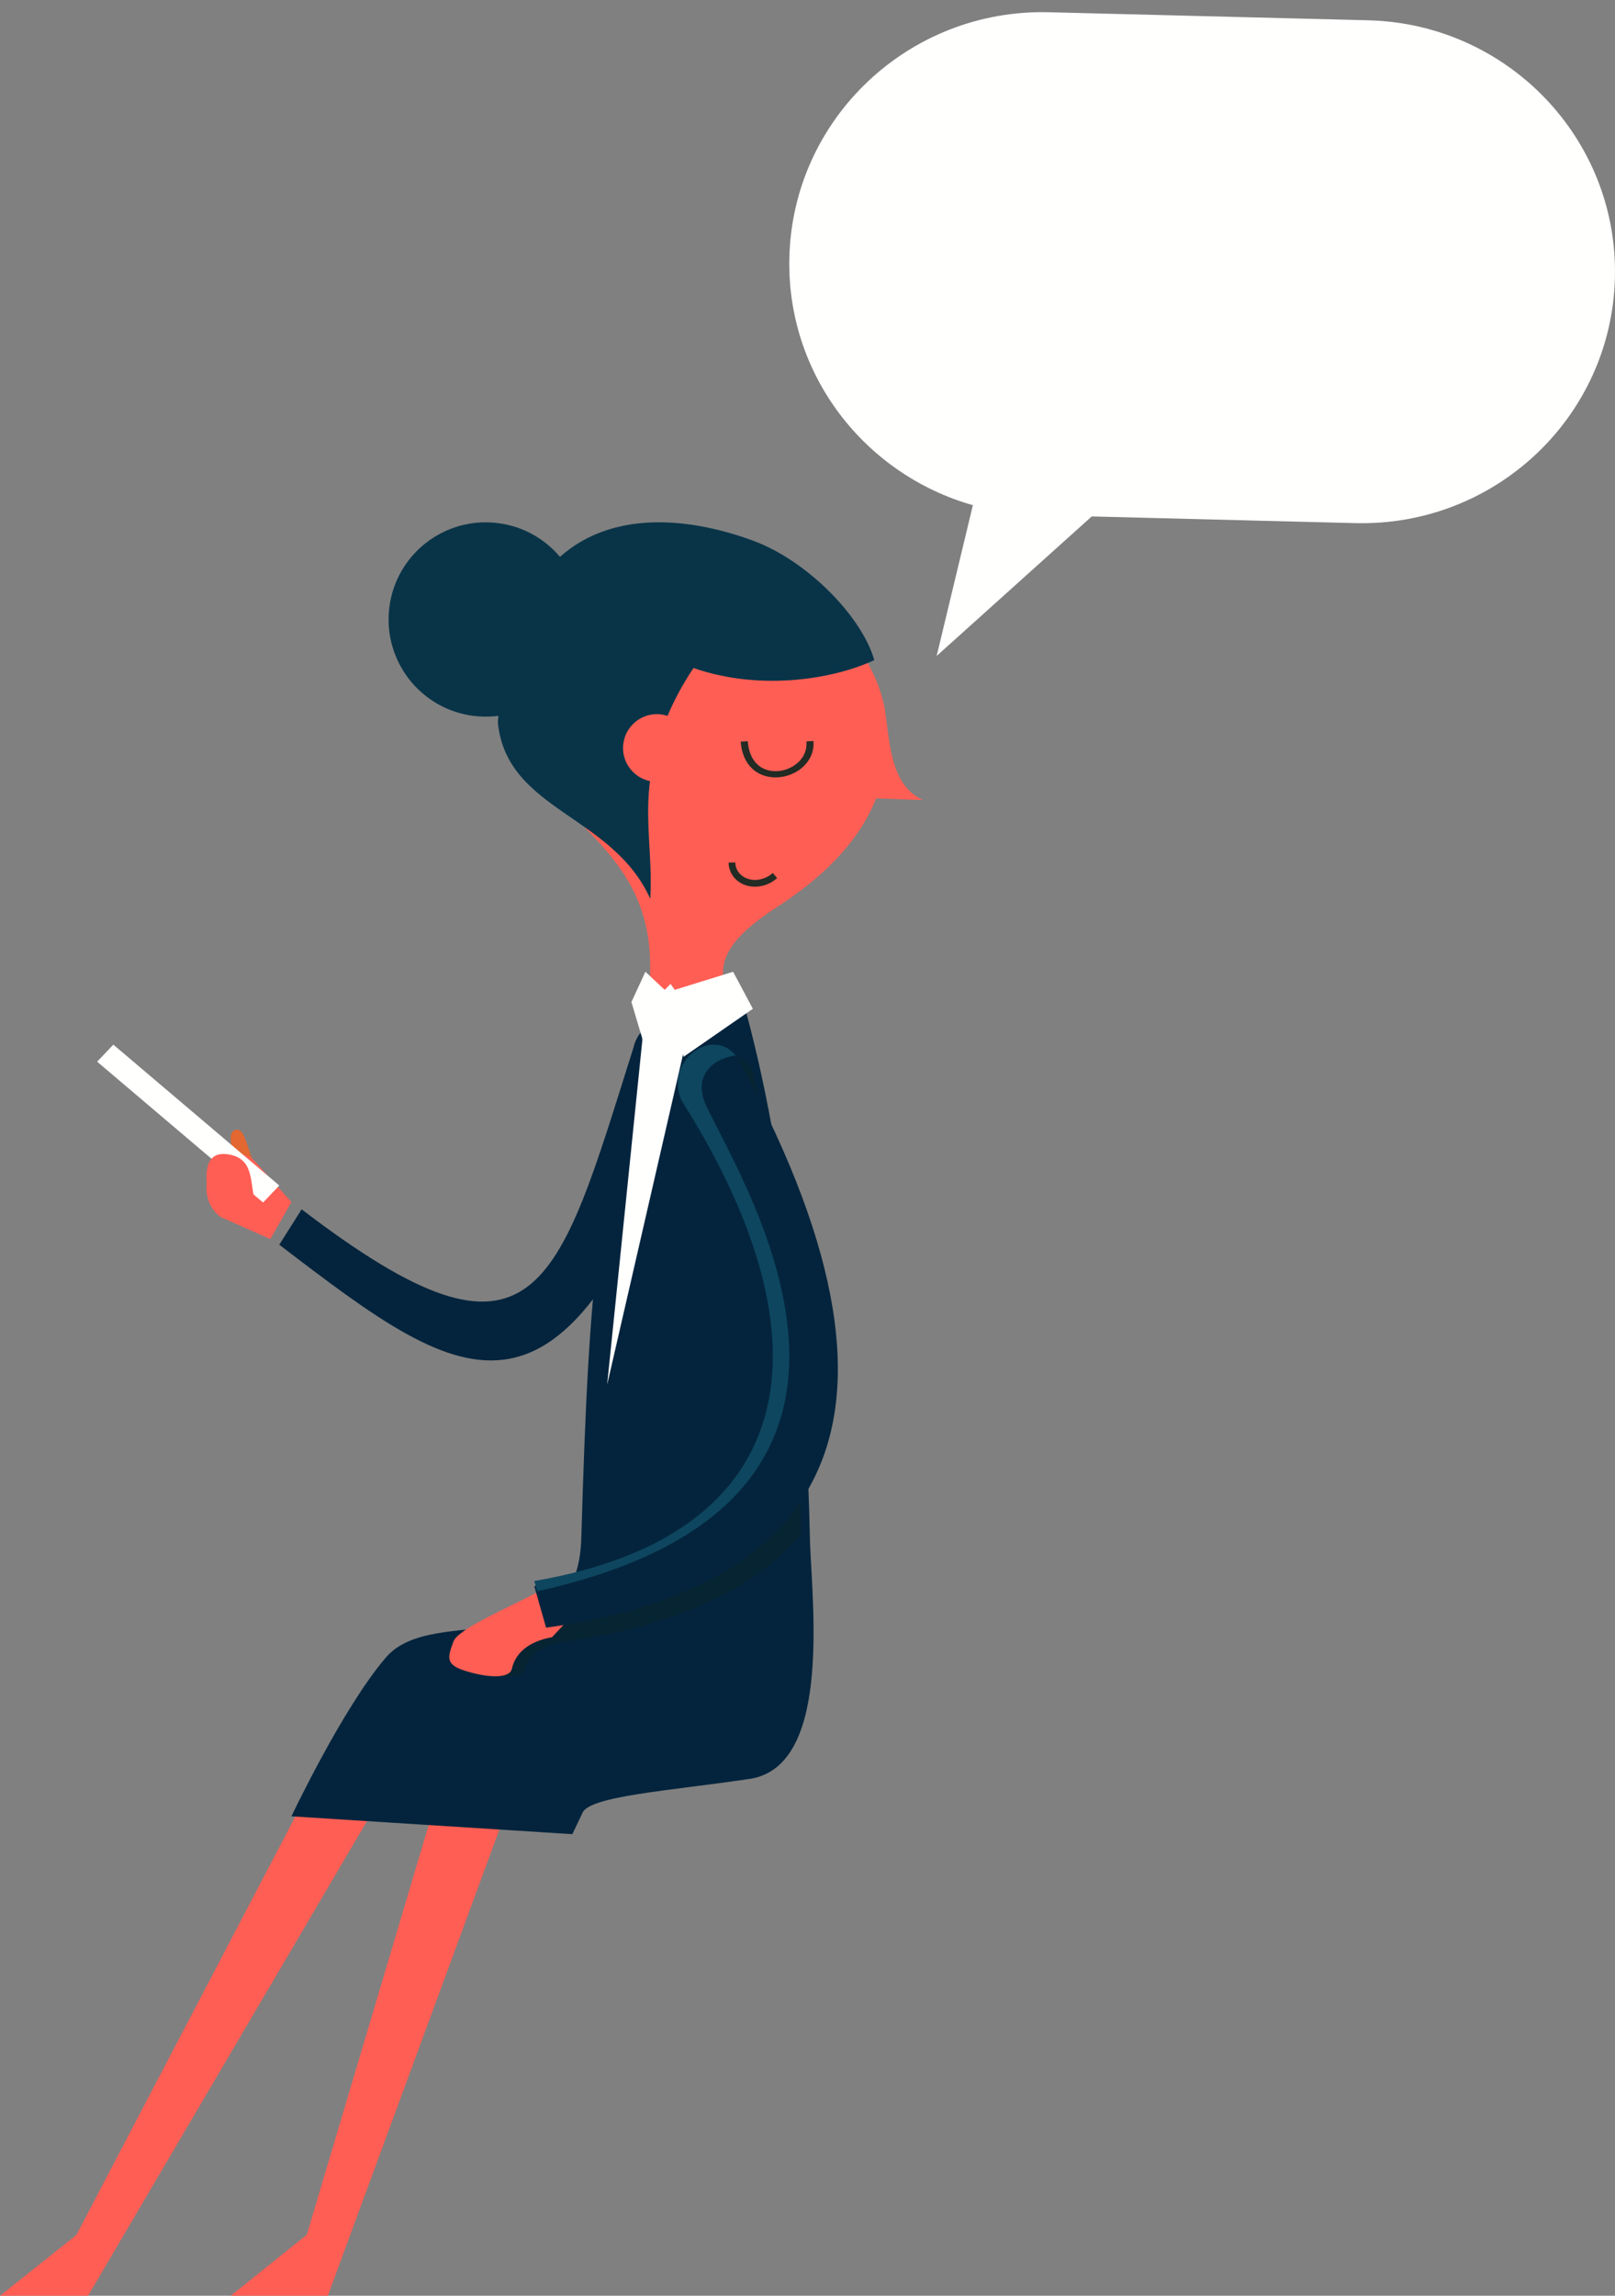 <?xml version="1.0" encoding="UTF-8"?>
<svg width="133px" height="189px" viewBox="0 0 133 189" version="1.1" xmlns="http://www.w3.org/2000/svg" xmlns:xlink="http://www.w3.org/1999/xlink">
    <rect x="0" y="0" width="133" height="189" fill="#808080" stroke="none"/>
    <!-- Generator: Sketch 46.2 (44496) - http://www.bohemiancoding.com/sketch -->
    <title>Sitting Lady Chatting</title>
    <desc>Created with Sketch.</desc>
    <defs></defs>
    <g id="Upated-Design" stroke="none" stroke-width="1" fill="none" fill-rule="evenodd">
        <g id="Sitting-Lady-Chatting">
            <g id="Group" transform="translate(0, 1)">
                <path d="M21,95 C20.335,93.49 20.159,91.885 19.462,92.007 C19.02,92.088 18.701,92.378 19.444,94.922 L21,95" id="Fill-63" fill="#E36730"></path>
                <path d="M24,97.962 L20.83,94.424 C19.654,93.604 18.108,94.009 17.378,95.329 C16.647,96.648 17.008,98.382 18.185,99.202 L22.261,101 L24,97.962" id="Fill-64" fill="#FF5E54"></path>
                <polyline id="Fill-65" fill="#FFFFFE" points="21.666 98 23 96.597 9.334 85 8 86.403 21.666 98"></polyline>
                <path d="M18.771,94.028 C20.917,94.369 20.561,96.165 21,98 L17.166,97.514 C16.901,96.012 16.682,93.718 18.771,94.028 Z" id="Fill-66" fill="#FF5E54"></path>
                <path d="M57.793,87.005 C46.588,119.37 38.584,113.388 23,101.472 L24.84,98.558 C44.201,113.358 45.854,105.267 52.176,85.216 C53.079,81.472 59.192,82.742 57.793,87.005" id="Fill-67" fill="#04243D"></path>
                <path d="M48.239,67.206 C51.732,70.773 54.148,74.126 53.416,80.979 L53.824,82.135 L60.263,83 C60.137,79.947 57.245,78.032 63.986,73.674 C67.557,71.365 70.671,68.459 72.153,64.726 L76,64.863 C73.519,63.717 73.32,60.727 72.951,57.99 C72.344,52.699 67.053,45.649 55.928,46.014 C45.496,46.357 39.432,58.115 48.239,67.206" id="Fill-68" fill="#FF5E54"></path>
                <path d="M63.523,62.982 C64.225,63.058 64.976,62.897 65.619,62.512 C66.567,61.945 67.079,61.006 66.99,60 L66.41,60.039 C66.485,60.874 66.077,61.621 65.293,62.089 C64.557,62.53 63.659,62.611 62.952,62.308 C62.15,61.965 61.663,61.153 61.58,60.023 L61,60.055 C61.097,61.377 61.7,62.339 62.698,62.767 C62.957,62.879 63.236,62.95 63.523,62.982" id="Fill-69" fill="#222B24"></path>
                <path d="M64,71.295 L63.642,70.869 C62.992,71.437 62.116,71.597 61.419,71.283 C60.885,71.043 60.569,70.576 60.549,70 L60,70.018 C60.024,70.806 60.473,71.47 61.197,71.796 C61.41,71.89 61.634,71.951 61.863,71.98 C62.597,72.073 63.383,71.832 64,71.295 Z" id="Fill-70" fill="#222B24"></path>
                <path d="M41,58.501 C42.059,39.662 54.762,40.802 62.075,43.534 C66.582,45.218 71.007,49.835 72,53.342 C68.969,54.786 62.869,55.995 57.11,53.995 C56.204,55.35 55.513,56.66 54.974,57.938 C54.802,57.881 54.622,57.838 54.435,57.815 C52.909,57.625 51.52,58.712 51.33,60.242 C51.151,61.696 52.124,63.014 53.528,63.307 C53.186,65.974 53.528,68.494 53.585,70.959 C53.613,72.217 53.548,72.906 53.555,73 C50.43,66.055 41.751,65.769 41,58.501" id="Fill-71" fill="#093448"></path>
                <path d="M47.938,50.985 C48.482,46.6 45.369,42.605 40.985,42.062 C36.6,41.518 32.605,44.631 32.062,49.015 C31.518,53.399 34.631,57.395 39.015,57.938 C43.399,58.482 47.395,55.369 47.938,50.985" id="Fill-72" fill="#093448"></path>
                <polyline id="Fill-73" fill="#FF5E54" points="45 139.093 26.997 188 19 188 25.266 182.977 38.351 139 45 139.093"></polyline>
                <polyline id="Fill-74" fill="#FF5E54" points="36 139.093 7.251 188 0 188 6.288 183 29.321 139 36 139.093"></polyline>
                <path d="M61.566,145.472 C68.345,144.673 66.971,131.888 66.713,126.174 C66.388,110.808 64.808,94.206 61.19,81.401 L54.052,81 C49.23,95.821 48.505,104.121 47.875,125.532 C47.643,136.384 35.769,130.819 31.781,135.453 C28.24,139.568 24,148.53 24,148.53 L47.135,150 L47.961,148.259 C48.512,146.857 55.219,146.42 61.566,145.472" id="Fill-75" fill="#04243D"></path>
                <polyline id="Fill-78" fill="#FFFFFE" points="50 113 57 82.542 55.223 80 53.157 82.104 50 113"></polyline>
                <polyline id="Fill-79" fill="#FFFFFE" points="55 80.735 53.342 86 52 81.495 53.151 79 55 80.735"></polyline>
                <polyline id="Fill-80" fill="#FFFFFE" points="55 80.664 56.298 86 62 82.05 60.374 79 55 80.664"></polyline>
                <path d="M39.634,133.416 C38.94,133.8 38.455,134.152 38.346,134.446 C37.858,135.591 37.719,136.08 39.065,136.524 C41.085,137.131 42.967,137.201 43.199,136.477 C43.45,135.398 44.448,134.48 46.447,134.139 L46.451,134.155 C54.915,132.971 61.856,130.218 66,125.269 C65.676,112.317 64.478,98.606 61.958,87.058 C59.985,84.302 55.965,87.432 57.474,90.706 C69.559,110.313 67.46,126.485 46.209,130.584 C44.748,132.622 42.235,133.118 39.634,133.416" id="Fill-81" fill="#062432"></path>
                <path d="M46.242,130.867 L44.418,130 C41.757,131.414 37.687,133.108 37.342,134.15 C36.86,135.427 36.721,135.974 38.055,136.469 C40.056,137.147 41.918,137.225 42.148,136.416 C42.401,135.192 43.413,134.15 45.46,133.785 L47,132.144 L46.242,130.867" id="Fill-82" fill="#FF5E54"></path>
                <path d="M60.991,86.57 C77.813,117.729 66.056,130.098 44.973,133 L44,129.584 C66.207,125.731 68.507,109.461 56.132,89.698 C54.52,86.253 59.152,82.956 60.991,86.57" id="Fill-83" fill="#04243D"></path>
                <path d="M56.156,89.646 C68.555,109.224 66.25,125.341 44,129.158 L44.242,130 C77.553,122.68 61.636,97.26 58.105,89.932 C57.09,87.521 58.69,86.164 60.583,85.887 C58.543,83.448 54.657,86.479 56.156,89.646" id="Fill-84" fill="#0E465F"></path>
                <path d="M112.68,0.671 L86.38,0.007 C74.869,-0.284 65.299,8.748 65.007,20.178 C64.76,29.816 71.197,38.059 80.119,40.59 L77.137,53 L89.906,41.517 L111.62,42.066 C123.131,42.356 132.701,33.325 132.993,21.894 C133.286,10.464 124.191,0.961 112.68,0.671" id="Fill-107" fill="#FFFFFE"></path>
            </g>
        </g>
    </g>
</svg>